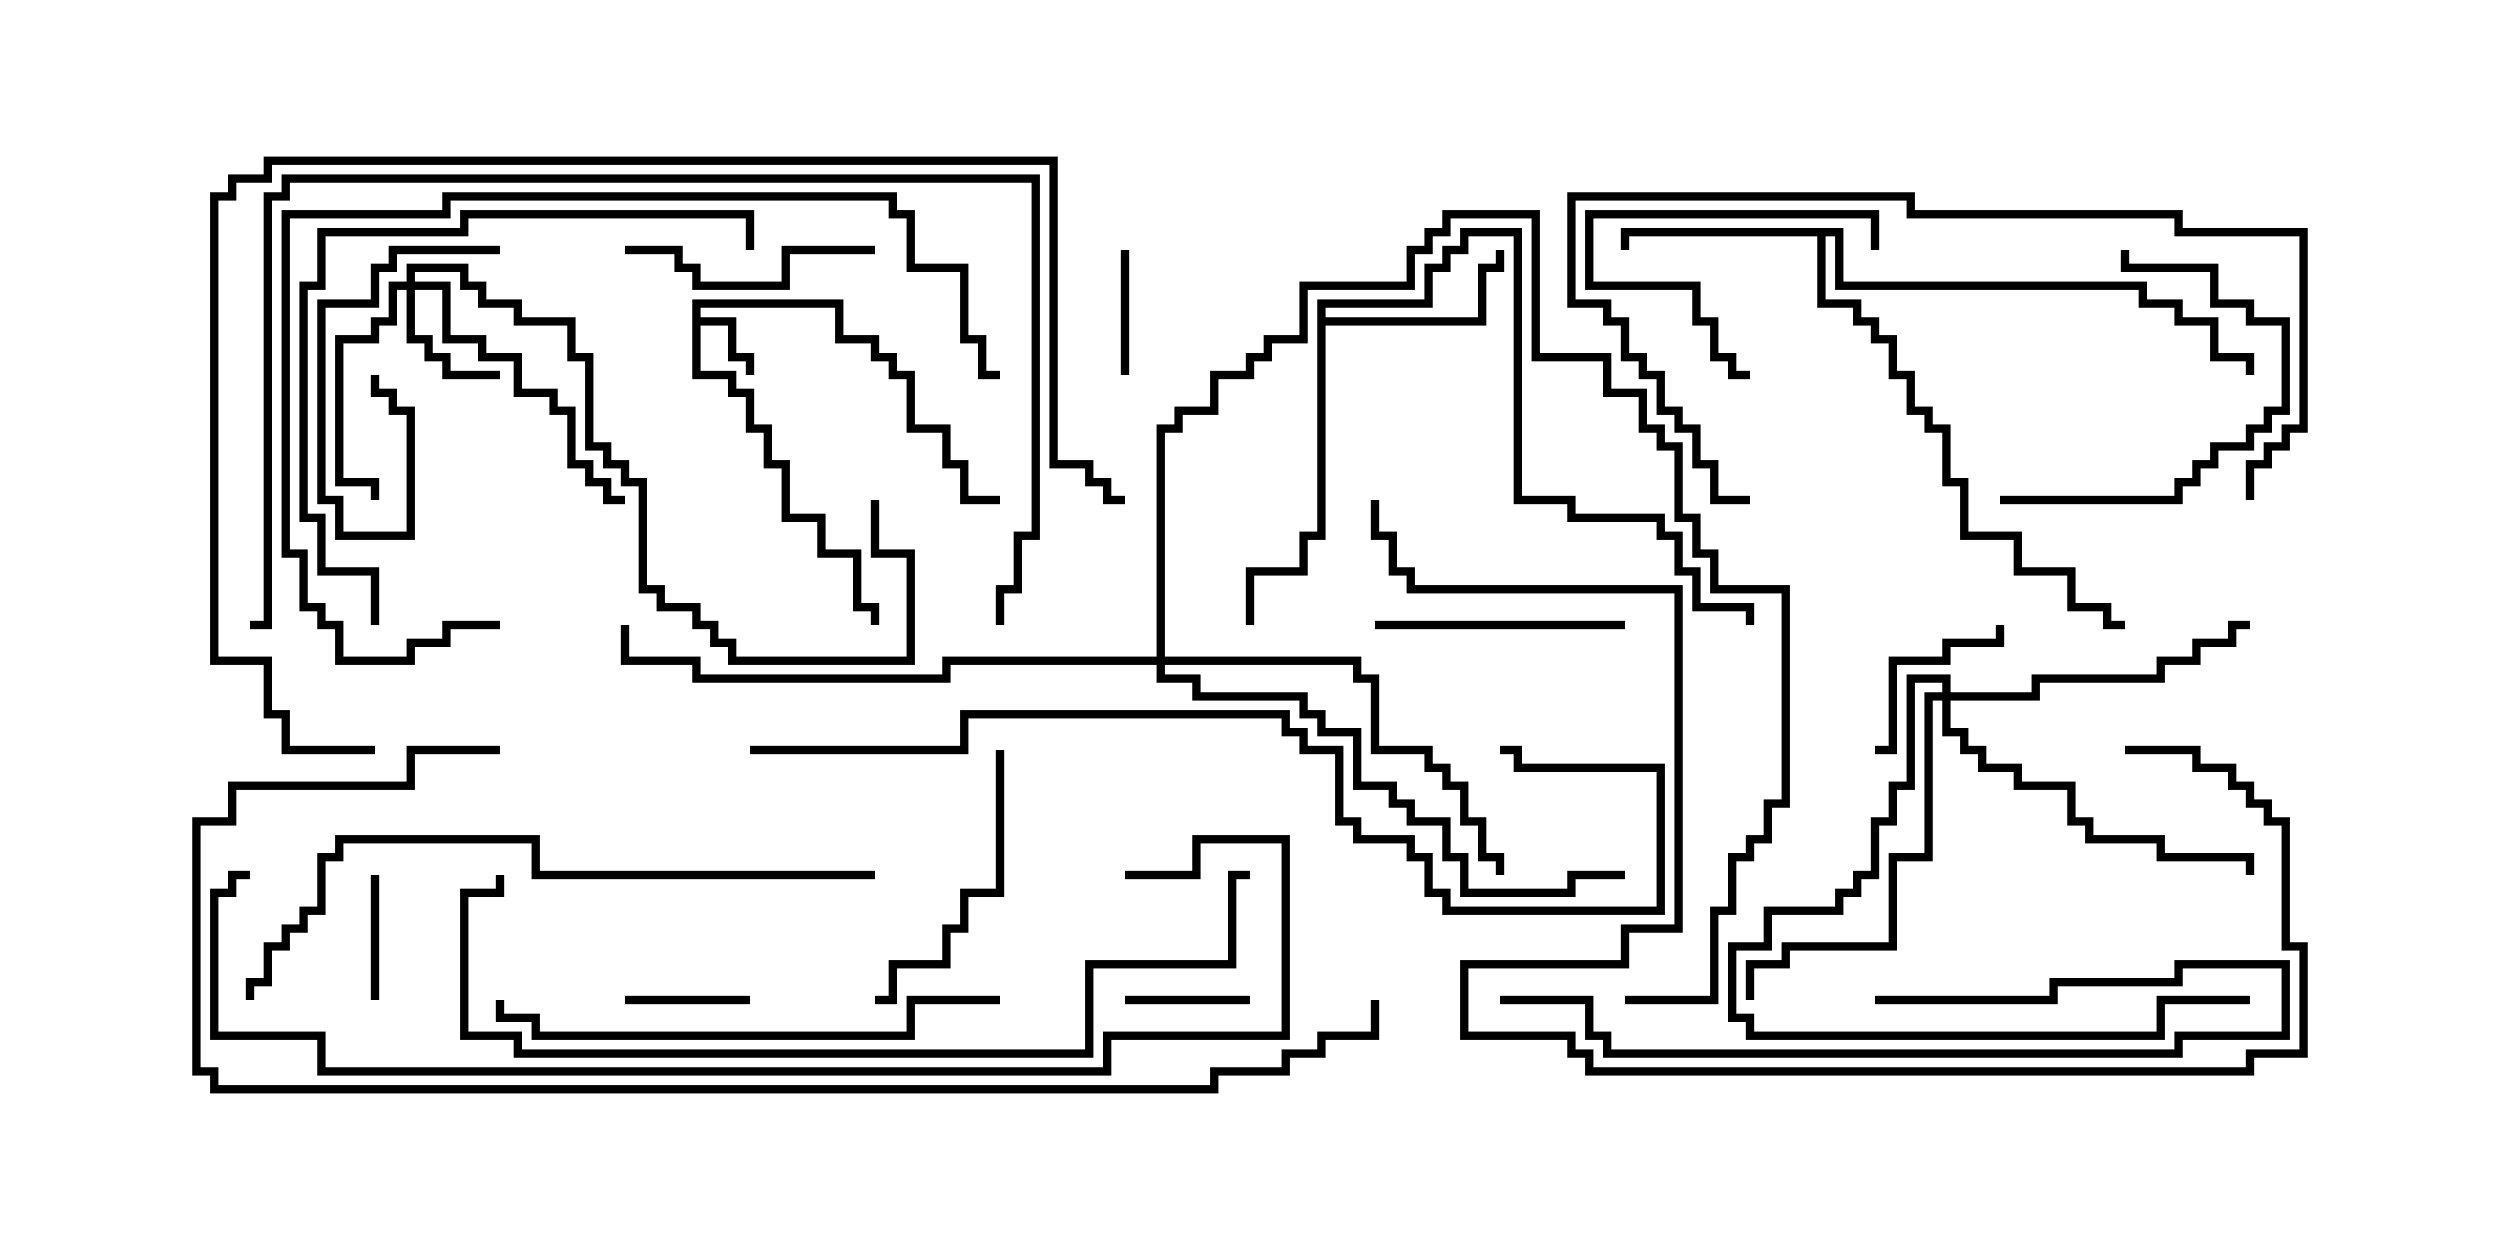 <svg version="1.1" width="30" height="15" xmlns="http://www.w3.org/2000/svg"><path d="M8.307,3.593L10.121,3.593L10.121,4.021L10.55,4.021L10.55,4.236L10.764,4.236L10.764,4.45L10.979,4.45L10.979,5.093L11.407,5.093L11.407,5.521L11.621,5.521L11.621,5.95L12,5.95L12,6.05L11.521,6.05L11.521,5.621L11.307,5.621L11.307,5.193L10.879,5.193L10.879,4.55L10.664,4.55L10.664,4.336L10.45,4.336L10.45,4.121L10.021,4.121L10.021,3.693L8.407,3.693L8.407,3.807L8.836,3.807L8.836,4.236L9.05,4.236L9.05,4.5L8.95,4.5L8.95,4.336L8.736,4.336L8.736,3.907L8.407,3.907L8.407,4.45L8.836,4.45L8.836,4.664L9.05,4.664L9.05,5.093L9.264,5.093L9.264,5.521L9.479,5.521L9.479,6.164L9.907,6.164L9.907,6.593L10.336,6.593L10.336,7.236L10.55,7.236L10.55,7.5L10.45,7.5L10.45,7.336L10.236,7.336L10.236,6.693L9.807,6.693L9.807,6.264L9.379,6.264L9.379,5.621L9.164,5.621L9.164,5.193L8.95,5.193L8.95,4.764L8.736,4.764L8.736,4.55L8.307,4.55z" stroke="none"/><path d="M15.807,3.593L17.093,3.593L17.093,3.164L17.307,3.164L17.307,2.95L17.521,2.95L17.521,2.736L18.264,2.736L18.264,5.95L18.907,5.95L18.907,6.164L19.979,6.164L19.979,6.379L20.193,6.379L20.193,6.807L20.407,6.807L20.407,7.236L21.05,7.236L21.05,7.5L20.95,7.5L20.95,7.336L20.307,7.336L20.307,6.907L20.093,6.907L20.093,6.479L19.879,6.479L19.879,6.264L18.807,6.264L18.807,6.05L18.164,6.05L18.164,2.836L17.621,2.836L17.621,3.05L17.407,3.05L17.407,3.264L17.193,3.264L17.193,3.693L15.907,3.693L15.907,3.807L17.736,3.807L17.736,3.164L17.95,3.164L17.95,3L18.05,3L18.05,3.264L17.836,3.264L17.836,3.907L15.907,3.907L15.907,6.479L15.693,6.479L15.693,6.907L15.05,6.907L15.05,7.5L14.95,7.5L14.95,6.807L15.593,6.807L15.593,6.379L15.807,6.379z" stroke="none"/><path d="M22.121,2.736L22.121,3.379L25.764,3.379L25.764,3.593L26.193,3.593L26.193,3.807L26.621,3.807L26.621,4.236L27.05,4.236L27.05,4.5L26.95,4.5L26.95,4.336L26.521,4.336L26.521,3.907L26.093,3.907L26.093,3.693L25.664,3.693L25.664,3.479L22.021,3.479L22.021,2.836L21.907,2.836L21.907,3.593L22.336,3.593L22.336,3.807L22.55,3.807L22.55,4.021L22.764,4.021L22.764,4.45L22.979,4.45L22.979,4.879L23.193,4.879L23.193,5.093L23.407,5.093L23.407,5.736L23.621,5.736L23.621,6.379L24.264,6.379L24.264,6.807L24.907,6.807L24.907,7.236L25.336,7.236L25.336,7.45L25.5,7.45L25.5,7.55L25.236,7.55L25.236,7.336L24.807,7.336L24.807,6.907L24.164,6.907L24.164,6.479L23.521,6.479L23.521,5.836L23.307,5.836L23.307,5.193L23.093,5.193L23.093,4.979L22.879,4.979L22.879,4.55L22.664,4.55L22.664,4.121L22.45,4.121L22.45,3.907L22.236,3.907L22.236,3.693L21.807,3.693L21.807,2.836L19.55,2.836L19.55,3L19.45,3L19.45,2.736z" stroke="none"/><path d="M4.879,3.379L4.879,3.164L5.621,3.164L5.621,3.379L5.836,3.379L5.836,3.593L6.264,3.593L6.264,3.807L6.907,3.807L6.907,4.236L7.121,4.236L7.121,5.307L7.336,5.307L7.336,5.521L7.55,5.521L7.55,5.736L7.764,5.736L7.764,7.021L7.979,7.021L7.979,7.236L8.407,7.236L8.407,7.45L8.621,7.45L8.621,7.664L8.836,7.664L8.836,7.879L10.879,7.879L10.879,6.693L10.45,6.693L10.45,6L10.55,6L10.55,6.593L10.979,6.593L10.979,7.979L8.736,7.979L8.736,7.764L8.521,7.764L8.521,7.55L8.307,7.55L8.307,7.336L7.879,7.336L7.879,7.121L7.664,7.121L7.664,5.836L7.45,5.836L7.45,5.621L7.236,5.621L7.236,5.407L7.021,5.407L7.021,4.336L6.807,4.336L6.807,3.907L6.164,3.907L6.164,3.693L5.736,3.693L5.736,3.479L5.521,3.479L5.521,3.264L4.979,3.264L4.979,3.379L5.407,3.379L5.407,4.021L5.836,4.021L5.836,4.236L6.264,4.236L6.264,4.664L6.693,4.664L6.693,4.879L6.907,4.879L6.907,5.521L7.121,5.521L7.121,5.736L7.336,5.736L7.336,5.95L7.5,5.95L7.5,6.05L7.236,6.05L7.236,5.836L7.021,5.836L7.021,5.621L6.807,5.621L6.807,4.979L6.593,4.979L6.593,4.764L6.164,4.764L6.164,4.336L5.736,4.336L5.736,4.121L5.307,4.121L5.307,3.479L4.979,3.479L4.979,4.021L5.193,4.021L5.193,4.236L5.407,4.236L5.407,4.45L6,4.45L6,4.55L5.307,4.55L5.307,4.336L5.093,4.336L5.093,4.121L4.879,4.121L4.879,3.479L4.764,3.479L4.764,3.907L4.55,3.907L4.55,4.121L4.121,4.121L4.121,5.736L4.55,5.736L4.55,6L4.45,6L4.45,5.836L4.021,5.836L4.021,4.021L4.45,4.021L4.45,3.807L4.664,3.807L4.664,3.379z" stroke="none"/><path d="M23.307,8.307L23.307,8.193L22.979,8.193L22.979,9.479L22.764,9.479L22.764,9.907L22.55,9.907L22.55,10.55L22.336,10.55L22.336,10.764L22.121,10.764L22.121,10.979L21.264,10.979L21.264,11.407L20.836,11.407L20.836,12.164L21.05,12.164L21.05,12.379L25.879,12.379L25.879,11.95L27,11.95L27,12.05L25.979,12.05L25.979,12.479L20.95,12.479L20.95,12.264L20.736,12.264L20.736,11.307L21.164,11.307L21.164,10.879L22.021,10.879L22.021,10.664L22.236,10.664L22.236,10.45L22.45,10.45L22.45,9.807L22.664,9.807L22.664,9.379L22.879,9.379L22.879,8.093L23.407,8.093L23.407,8.307L24.379,8.307L24.379,8.093L25.879,8.093L25.879,7.879L26.307,7.879L26.307,7.664L26.736,7.664L26.736,7.45L27,7.45L27,7.55L26.836,7.55L26.836,7.764L26.407,7.764L26.407,7.979L25.979,7.979L25.979,8.193L24.479,8.193L24.479,8.407L23.407,8.407L23.407,8.736L23.621,8.736L23.621,8.95L23.836,8.95L23.836,9.164L24.264,9.164L24.264,9.379L24.907,9.379L24.907,9.807L25.121,9.807L25.121,10.021L25.979,10.021L25.979,10.236L27.05,10.236L27.05,10.5L26.95,10.5L26.95,10.336L25.879,10.336L25.879,10.121L25.021,10.121L25.021,9.907L24.807,9.907L24.807,9.479L24.164,9.479L24.164,9.264L23.736,9.264L23.736,9.05L23.521,9.05L23.521,8.836L23.307,8.836L23.307,8.407L23.193,8.407L23.193,10.336L22.764,10.336L22.764,11.407L21.479,11.407L21.479,11.621L21.05,11.621L21.05,12L20.95,12L20.95,11.521L21.379,11.521L21.379,11.307L22.664,11.307L22.664,10.236L23.093,10.236L23.093,8.307z" stroke="none"/><path d="M13.879,7.879L13.879,5.093L14.093,5.093L14.093,4.879L14.521,4.879L14.521,4.45L14.95,4.45L14.95,4.236L15.164,4.236L15.164,4.021L15.593,4.021L15.593,3.379L16.879,3.379L16.879,2.95L17.093,2.95L17.093,2.736L17.307,2.736L17.307,2.521L18.479,2.521L18.479,4.236L19.336,4.236L19.336,4.664L19.764,4.664L19.764,5.093L19.979,5.093L19.979,5.307L20.193,5.307L20.193,6.164L20.407,6.164L20.407,6.593L20.621,6.593L20.621,7.021L21.479,7.021L21.479,9.693L21.264,9.693L21.264,10.121L21.05,10.121L21.05,10.336L20.836,10.336L20.836,10.979L20.621,10.979L20.621,12.05L19.5,12.05L19.5,11.95L20.521,11.95L20.521,10.879L20.736,10.879L20.736,10.236L20.95,10.236L20.95,10.021L21.164,10.021L21.164,9.593L21.379,9.593L21.379,7.121L20.521,7.121L20.521,6.693L20.307,6.693L20.307,6.264L20.093,6.264L20.093,5.407L19.879,5.407L19.879,5.193L19.664,5.193L19.664,4.764L19.236,4.764L19.236,4.336L18.379,4.336L18.379,2.621L17.407,2.621L17.407,2.836L17.193,2.836L17.193,3.05L16.979,3.05L16.979,3.479L15.693,3.479L15.693,4.121L15.264,4.121L15.264,4.336L15.05,4.336L15.05,4.55L14.621,4.55L14.621,4.979L14.193,4.979L14.193,5.193L13.979,5.193L13.979,7.879L16.336,7.879L16.336,8.093L16.55,8.093L16.55,8.95L17.193,8.95L17.193,9.164L17.407,9.164L17.407,9.379L17.621,9.379L17.621,9.807L17.836,9.807L17.836,10.236L18.05,10.236L18.05,10.5L17.95,10.5L17.95,10.336L17.736,10.336L17.736,9.907L17.521,9.907L17.521,9.479L17.307,9.479L17.307,9.264L17.093,9.264L17.093,9.05L16.45,9.05L16.45,8.193L16.236,8.193L16.236,7.979L13.979,7.979L13.979,8.093L14.407,8.093L14.407,8.307L15.693,8.307L15.693,8.521L15.907,8.521L15.907,8.736L16.336,8.736L16.336,9.379L16.764,9.379L16.764,9.593L16.979,9.593L16.979,9.807L17.407,9.807L17.407,10.236L17.621,10.236L17.621,10.664L18.807,10.664L18.807,10.45L19.5,10.45L19.5,10.55L18.907,10.55L18.907,10.764L17.521,10.764L17.521,10.336L17.307,10.336L17.307,9.907L16.879,9.907L16.879,9.693L16.664,9.693L16.664,9.479L16.236,9.479L16.236,8.836L15.807,8.836L15.807,8.621L15.593,8.621L15.593,8.407L14.307,8.407L14.307,8.193L13.879,8.193L13.879,7.979L11.407,7.979L11.407,8.193L8.307,8.193L8.307,7.979L7.45,7.979L7.45,7.5L7.55,7.5L7.55,7.879L8.407,7.879L8.407,8.093L11.307,8.093L11.307,7.879z" stroke="none"/><path d="M13.45,3L13.55,3L13.55,4.5L13.45,4.5z" stroke="none"/><path d="M9,11.95L9,12.05L7.5,12.05L7.5,11.95z" stroke="none"/><path d="M13.5,12.05L13.5,11.95L15,11.95L15,12.05z" stroke="none"/><path d="M4.45,10.5L4.55,10.5L4.55,12L4.45,12z" stroke="none"/><path d="M23.95,7.5L24.05,7.5L24.05,7.764L23.407,7.764L23.407,7.979L22.764,7.979L22.764,9.05L22.5,9.05L22.5,8.95L22.664,8.95L22.664,7.879L23.307,7.879L23.307,7.664L23.95,7.664z" stroke="none"/><path d="M22.55,3L22.45,3L22.45,2.621L19.121,2.621L19.121,3.379L20.407,3.379L20.407,3.807L20.621,3.807L20.621,4.236L20.836,4.236L20.836,4.45L21,4.45L21,4.55L20.736,4.55L20.736,4.336L20.521,4.336L20.521,3.907L20.307,3.907L20.307,3.479L19.021,3.479L19.021,2.521L22.55,2.521z" stroke="none"/><path d="M6,2.95L6,3.05L4.764,3.05L4.764,3.264L4.55,3.264L4.55,3.693L3.907,3.693L3.907,5.95L4.121,5.95L4.121,6.379L4.879,6.379L4.879,4.979L4.664,4.979L4.664,4.764L4.45,4.764L4.45,4.5L4.55,4.5L4.55,4.664L4.764,4.664L4.764,4.879L4.979,4.879L4.979,6.479L4.021,6.479L4.021,6.05L3.807,6.05L3.807,3.593L4.45,3.593L4.45,3.164L4.664,3.164L4.664,2.95z" stroke="none"/><path d="M7.5,3.05L7.5,2.95L8.193,2.95L8.193,3.164L8.407,3.164L8.407,3.379L9.379,3.379L9.379,2.95L10.5,2.95L10.5,3.05L9.479,3.05L9.479,3.479L8.307,3.479L8.307,3.264L8.093,3.264L8.093,3.05z" stroke="none"/><path d="M16.5,7.55L16.5,7.45L19.5,7.45L19.5,7.55z" stroke="none"/><path d="M24,6.05L24,5.95L26.093,5.95L26.093,5.736L26.307,5.736L26.307,5.521L26.521,5.521L26.521,5.307L26.95,5.307L26.95,5.093L27.164,5.093L27.164,4.879L27.379,4.879L27.379,3.907L26.95,3.907L26.95,3.693L26.521,3.693L26.521,3.264L25.45,3.264L25.45,3L25.55,3L25.55,3.164L26.621,3.164L26.621,3.593L27.05,3.593L27.05,3.807L27.479,3.807L27.479,4.979L27.264,4.979L27.264,5.193L27.05,5.193L27.05,5.407L26.621,5.407L26.621,5.621L26.407,5.621L26.407,5.836L26.193,5.836L26.193,6.05z" stroke="none"/><path d="M11.95,9L12.05,9L12.05,10.764L11.621,10.764L11.621,11.193L11.407,11.193L11.407,11.621L10.764,11.621L10.764,12.05L10.5,12.05L10.5,11.95L10.664,11.95L10.664,11.521L11.307,11.521L11.307,11.093L11.521,11.093L11.521,10.664L11.95,10.664z" stroke="none"/><path d="M22.5,12.05L22.5,11.95L24.593,11.95L24.593,11.736L26.093,11.736L26.093,11.521L27.479,11.521L27.479,12.479L26.193,12.479L26.193,12.693L19.236,12.693L19.236,12.479L19.021,12.479L19.021,12.05L18,12.05L18,11.95L19.121,11.95L19.121,12.379L19.336,12.379L19.336,12.593L26.093,12.593L26.093,12.379L27.379,12.379L27.379,11.621L26.193,11.621L26.193,11.836L24.693,11.836L24.693,12.05z" stroke="none"/><path d="M27.05,6L26.95,6L26.95,5.521L27.164,5.521L27.164,5.307L27.379,5.307L27.379,5.093L27.593,5.093L27.593,2.836L26.093,2.836L26.093,2.621L22.879,2.621L22.879,2.407L18.907,2.407L18.907,3.593L19.336,3.593L19.336,3.807L19.55,3.807L19.55,4.236L19.764,4.236L19.764,4.45L19.979,4.45L19.979,4.879L20.193,4.879L20.193,5.093L20.407,5.093L20.407,5.521L20.621,5.521L20.621,5.95L21,5.95L21,6.05L20.521,6.05L20.521,5.621L20.307,5.621L20.307,5.193L20.093,5.193L20.093,4.979L19.879,4.979L19.879,4.55L19.664,4.55L19.664,4.336L19.45,4.336L19.45,3.907L19.236,3.907L19.236,3.693L18.807,3.693L18.807,2.307L22.979,2.307L22.979,2.521L26.193,2.521L26.193,2.736L27.693,2.736L27.693,5.193L27.479,5.193L27.479,5.407L27.264,5.407L27.264,5.621L27.05,5.621z" stroke="none"/><path d="M12,11.95L12,12.05L10.979,12.05L10.979,12.479L6.379,12.479L6.379,12.264L5.95,12.264L5.95,12L6.05,12L6.05,12.164L6.479,12.164L6.479,12.379L10.879,12.379L10.879,11.95z" stroke="none"/><path d="M4.55,7.5L4.45,7.5L4.45,6.907L3.807,6.907L3.807,6.264L3.593,6.264L3.593,3.379L3.807,3.379L3.807,2.736L5.521,2.736L5.521,2.521L9.05,2.521L9.05,3L8.95,3L8.95,2.621L5.621,2.621L5.621,2.836L3.907,2.836L3.907,3.479L3.693,3.479L3.693,6.164L3.907,6.164L3.907,6.807L4.55,6.807z" stroke="none"/><path d="M6,7.45L6,7.55L5.407,7.55L5.407,7.764L4.979,7.764L4.979,7.979L4.021,7.979L4.021,7.55L3.807,7.55L3.807,7.336L3.593,7.336L3.593,6.693L3.379,6.693L3.379,2.521L5.307,2.521L5.307,2.307L10.764,2.307L10.764,2.521L10.979,2.521L10.979,3.164L11.621,3.164L11.621,4.021L11.836,4.021L11.836,4.45L12,4.45L12,4.55L11.736,4.55L11.736,4.121L11.521,4.121L11.521,3.264L10.879,3.264L10.879,2.621L10.664,2.621L10.664,2.407L5.407,2.407L5.407,2.621L3.479,2.621L3.479,6.593L3.693,6.593L3.693,7.236L3.907,7.236L3.907,7.45L4.121,7.45L4.121,7.879L4.879,7.879L4.879,7.664L5.307,7.664L5.307,7.45z" stroke="none"/><path d="M10.5,10.45L10.5,10.55L6.379,10.55L6.379,10.121L4.121,10.121L4.121,10.336L3.907,10.336L3.907,10.979L3.693,10.979L3.693,11.193L3.479,11.193L3.479,11.407L3.264,11.407L3.264,11.836L3.05,11.836L3.05,12L2.95,12L2.95,11.736L3.164,11.736L3.164,11.307L3.379,11.307L3.379,11.093L3.593,11.093L3.593,10.879L3.807,10.879L3.807,10.236L4.021,10.236L4.021,10.021L6.479,10.021L6.479,10.45z" stroke="none"/><path d="M12.05,7.5L11.95,7.5L11.95,7.021L12.164,7.021L12.164,6.379L12.379,6.379L12.379,2.193L3.479,2.193L3.479,2.407L3.264,2.407L3.264,7.55L3,7.55L3,7.45L3.164,7.45L3.164,2.307L3.379,2.307L3.379,2.093L12.479,2.093L12.479,6.479L12.264,6.479L12.264,7.121L12.05,7.121z" stroke="none"/><path d="M9,9.05L9,8.95L11.521,8.95L11.521,8.521L15.479,8.521L15.479,8.736L15.693,8.736L15.693,8.95L16.121,8.95L16.121,9.807L16.336,9.807L16.336,10.021L16.979,10.021L16.979,10.236L17.193,10.236L17.193,10.664L17.407,10.664L17.407,10.879L19.879,10.879L19.879,9.264L18.164,9.264L18.164,9.05L18,9.05L18,8.95L18.264,8.95L18.264,9.164L19.979,9.164L19.979,10.979L17.307,10.979L17.307,10.764L17.093,10.764L17.093,10.336L16.879,10.336L16.879,10.121L16.236,10.121L16.236,9.907L16.021,9.907L16.021,9.05L15.593,9.05L15.593,8.836L15.379,8.836L15.379,8.621L11.621,8.621L11.621,9.05z" stroke="none"/><path d="M5.95,10.5L6.05,10.5L6.05,10.764L5.621,10.764L5.621,12.379L6.264,12.379L6.264,12.593L13.021,12.593L13.021,11.521L14.736,11.521L14.736,10.45L15,10.45L15,10.55L14.836,10.55L14.836,11.621L13.121,11.621L13.121,12.693L6.164,12.693L6.164,12.479L5.521,12.479L5.521,10.664L5.95,10.664z" stroke="none"/><path d="M4.5,8.95L4.5,9.05L3.379,9.05L3.379,8.621L3.164,8.621L3.164,7.979L2.521,7.979L2.521,2.307L2.736,2.307L2.736,2.093L3.164,2.093L3.164,1.879L12.693,1.879L12.693,5.521L13.121,5.521L13.121,5.736L13.336,5.736L13.336,5.95L13.5,5.95L13.5,6.05L13.236,6.05L13.236,5.836L13.021,5.836L13.021,5.621L12.593,5.621L12.593,1.979L3.264,1.979L3.264,2.193L2.836,2.193L2.836,2.407L2.621,2.407L2.621,7.879L3.264,7.879L3.264,8.521L3.479,8.521L3.479,8.95z" stroke="none"/><path d="M25.5,9.05L25.5,8.95L26.407,8.95L26.407,9.164L26.836,9.164L26.836,9.379L27.05,9.379L27.05,9.593L27.264,9.593L27.264,9.807L27.479,9.807L27.479,11.307L27.693,11.307L27.693,12.693L27.05,12.693L27.05,12.907L19.021,12.907L19.021,12.693L18.807,12.693L18.807,12.479L17.521,12.479L17.521,11.521L19.45,11.521L19.45,11.093L20.093,11.093L20.093,7.121L16.879,7.121L16.879,6.907L16.664,6.907L16.664,6.479L16.45,6.479L16.45,6L16.55,6L16.55,6.379L16.764,6.379L16.764,6.807L16.979,6.807L16.979,7.021L20.193,7.021L20.193,11.193L19.55,11.193L19.55,11.621L17.621,11.621L17.621,12.379L18.907,12.379L18.907,12.593L19.121,12.593L19.121,12.807L26.95,12.807L26.95,12.593L27.593,12.593L27.593,11.407L27.379,11.407L27.379,9.907L27.164,9.907L27.164,9.693L26.95,9.693L26.95,9.479L26.736,9.479L26.736,9.264L26.307,9.264L26.307,9.05z" stroke="none"/><path d="M13.5,10.55L13.5,10.45L14.307,10.45L14.307,10.021L15.479,10.021L15.479,12.479L13.336,12.479L13.336,12.907L3.807,12.907L3.807,12.479L2.521,12.479L2.521,10.664L2.736,10.664L2.736,10.45L3,10.45L3,10.55L2.836,10.55L2.836,10.764L2.621,10.764L2.621,12.379L3.907,12.379L3.907,12.807L13.236,12.807L13.236,12.379L15.379,12.379L15.379,10.121L14.407,10.121L14.407,10.55z" stroke="none"/><path d="M6,8.95L6,9.05L4.979,9.05L4.979,9.479L2.836,9.479L2.836,9.907L2.407,9.907L2.407,12.807L2.621,12.807L2.621,13.021L14.521,13.021L14.521,12.807L15.379,12.807L15.379,12.593L15.807,12.593L15.807,12.379L16.45,12.379L16.45,12L16.55,12L16.55,12.479L15.907,12.479L15.907,12.693L15.479,12.693L15.479,12.907L14.621,12.907L14.621,13.121L2.521,13.121L2.521,12.907L2.307,12.907L2.307,9.807L2.736,9.807L2.736,9.379L4.879,9.379L4.879,8.95z" stroke="none"/></svg>